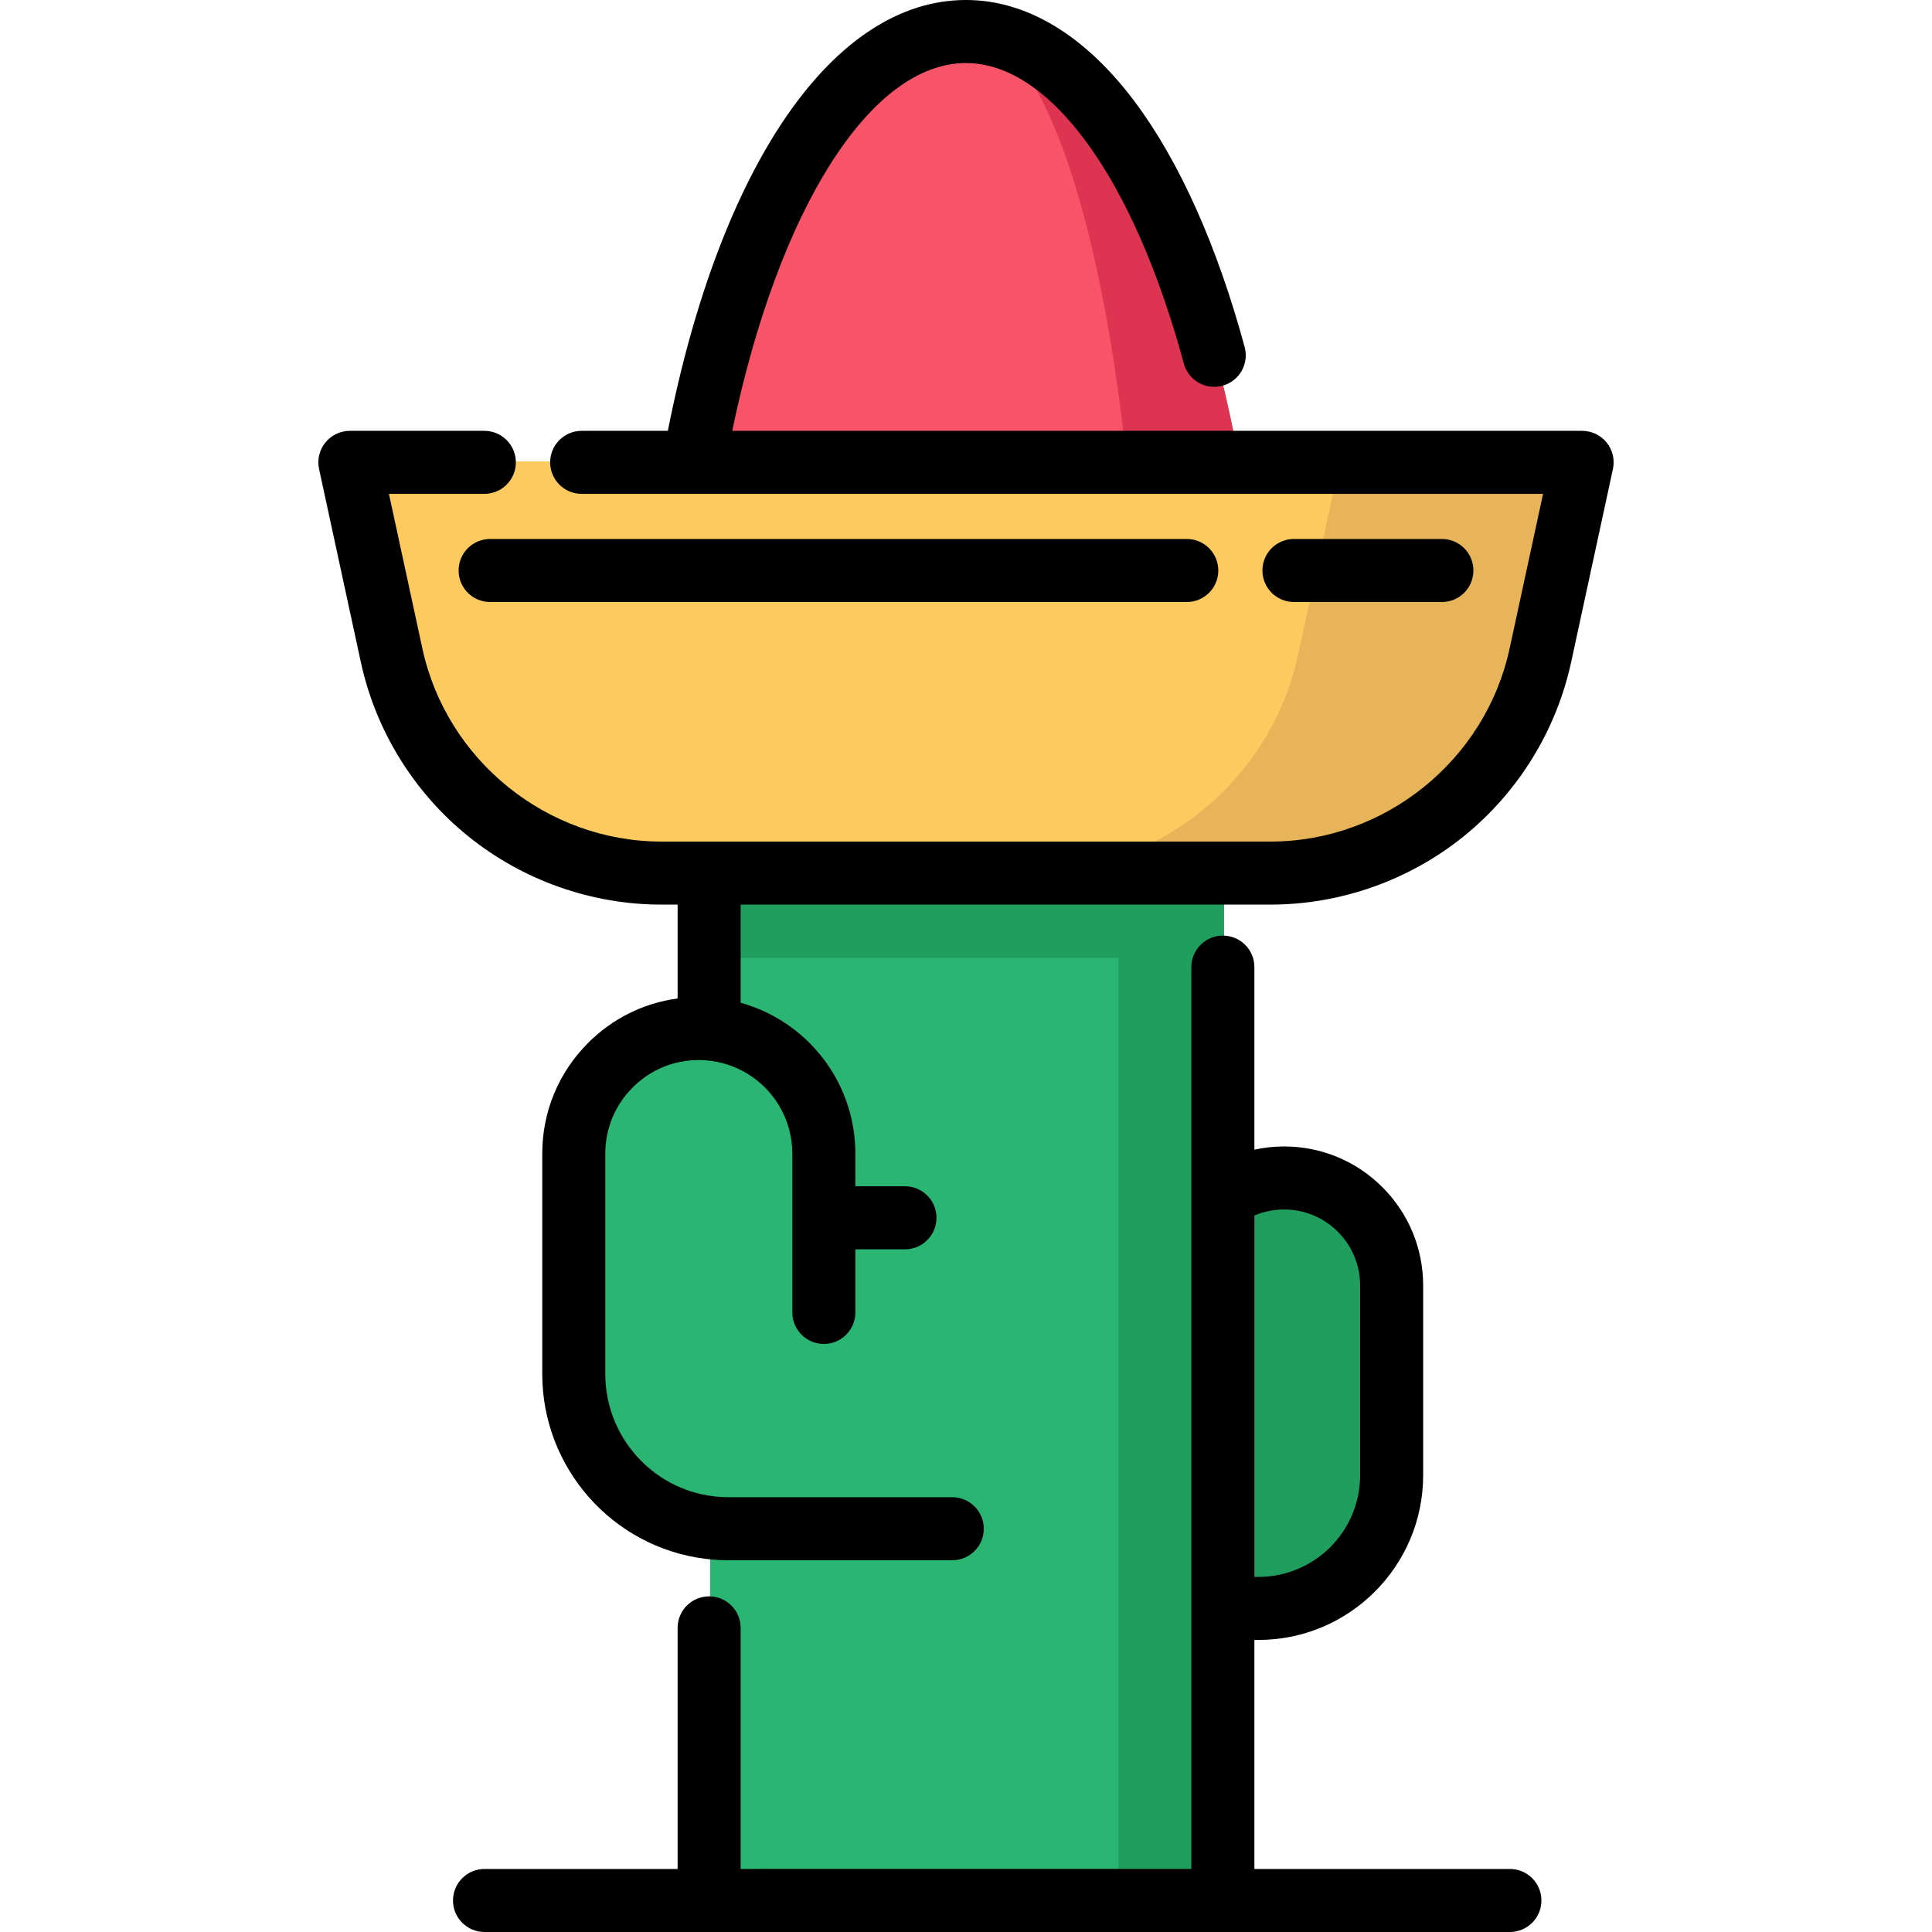 <?xml version="1.0" encoding="iso-8859-1"?>
<!-- Generator: Adobe Illustrator 19.0.0, SVG Export Plug-In . SVG Version: 6.00 Build 0)  -->
<svg version="1.1" id="Layer_1" xmlns="http://www.w3.org/2000/svg" xmlns:xlink="http://www.w3.org/1999/xlink" x="0px" y="0px"
	 viewBox="0 0 512 512" style="enable-background:new 0 0 512 512;" xml:space="preserve">
<path style="fill:#1F9E5E;" d="M369.066,340.446v50.26c0,19.489-15.803,35.292-35.292,35.292h-9.433V316.981
	c4.611-3.196,10.19-5.056,16.204-5.056c7.874,0,15.012,3.196,20.169,8.353C365.881,325.445,369.066,332.562,369.066,340.446z"/>
<path style="fill:#2AB573;" d="M188.195,272.446v-41.317h136.146v85.853v109.017v77.4H188.194v-98.838
	c-20.224-2.517-35.871-19.779-35.871-40.694v-58.401c0-9.143,3.709-17.429,9.711-23.432c5.992-6.003,14.277-9.711,23.432-9.711
	C186.39,272.323,187.292,272.357,188.195,272.446z"/>
<path style="fill:#FCCA5F;" d="M419.549,122.278l-11.059,51.129c-7.283,33.677-37.074,57.722-71.542,57.722h-12.607H188.195h-12.607
	c-34.457,0-64.259-24.044-71.542-57.722l-11.059-51.129h91.199h144.176H419.549z"/>
<path style="fill:#E8B459;" d="M355.1,122.278l-11.059,51.129c-7.283,33.677-37.074,57.722-71.542,57.722h51.844h12.607
	c34.468,0,64.259-24.044,71.542-57.722l11.059-51.129H355.1z"/>
<path style="fill:#F75469;" d="M328.361,122.267v0.011H184.185v-0.011C196.168,55.123,223.932,8.104,256.262,8.104
	C288.603,8.104,316.378,55.123,328.361,122.267z"/>
<path style="fill:#DD3551;" d="M256.262,8.105c18.977,0.011,35.273,47.027,42.304,114.163v0.011h29.784v-0.011
	C316.369,55.131,288.599,8.115,256.262,8.105z"/>
<g>
	<rect x="188.2" y="232.669" style="fill:#1F9E5E;" width="136.146" height="21.16"/>
	<rect x="296.371" y="231.132" style="fill:#1F9E5E;" width="27.975" height="272.271"/>
</g>
<path d="M425.782,117.282c-1.586-1.966-3.975-3.108-6.5-3.108H194.047c12.224-58.704,36.596-97.469,61.948-97.469
	c22.314,0,44.433,30.517,57.729,79.642c1.205,4.454,5.797,7.084,10.244,5.88c4.454-1.206,7.085-5.792,5.88-10.245
	c-7.262-26.832-17.353-49.347-29.184-65.11C287.47,9.292,272.024,0,255.995,0c-35.08,0-65.057,43.547-79.008,114.174h-22.835
	c-4.614,0-8.353,3.74-8.353,8.353s3.739,8.353,8.353,8.353h254.777l-8.87,41.011c-6.409,29.629-33.063,51.135-63.378,51.135H175.32
	c-30.316,0-56.97-21.505-63.379-51.135l-8.869-41.011h25.283c4.614,0,8.353-3.74,8.353-8.353s-3.739-8.353-8.353-8.353H92.719
	c-2.526,0-4.915,1.143-6.501,3.108c-1.586,1.966-2.197,4.543-1.663,7.011l11.059,51.129c3.923,18.146,14.046,34.563,28.5,46.224
	c14.454,11.662,32.64,18.084,51.206,18.084h4.254v24.874c-8.957,1.206-17.23,5.277-23.715,11.773
	c-7.839,7.84-12.157,18.26-12.157,29.337v58.401c0,24.859,18.569,45.917,43.18,48.98c2.049,0.257,4.127,0.389,6.178,0.389h59.303
	c4.614,0,8.353-3.74,8.353-8.353s-3.739-8.353-8.353-8.353h-59.303c-1.356,0-2.733-0.087-4.103-0.258
	c-16.276-2.026-28.551-15.958-28.551-32.406v-58.401c0-6.616,2.579-12.841,7.27-17.531c4.672-4.682,10.894-7.26,17.519-7.26
	c0.722,0,1.346,0.027,1.908,0.082c0.048,0.004,0.097,0.009,0.145,0.013c7.968,0.647,15.164,5.151,19.264,12.07
	c2.265,3.795,3.462,8.161,3.462,12.625v42.097c0,4.613,3.739,8.353,8.353,8.353s8.353-3.74,8.353-8.353V331.08h13.148
	c4.614,0,8.353-3.74,8.353-8.353s-3.739-8.353-8.353-8.353h-13.148v-8.662c0-7.477-2.015-14.803-5.81-21.162
	c-5.503-9.288-14.381-15.979-24.593-18.812v-26.01h140.401c18.572,0,36.758-6.423,51.209-18.084
	c14.452-11.66,24.571-28.077,28.496-46.224l11.06-51.129C427.979,121.825,427.368,119.247,425.782,117.282z"/>
<path d="M400.138,495.295h-67.711V434.6h1.08c24.065,0,43.645-19.579,43.645-43.645v-50.26c0-9.85-3.834-19.11-10.798-26.074
	c-6.964-6.964-16.224-10.799-26.076-10.799c-2.666,0-5.292,0.297-7.851,0.853v-48.374c0-4.613-3.739-8.353-8.353-8.353
	s-8.353,3.74-8.353,8.353v61.036c0,0.001,0,0.002,0,0.002v177.956H196.28v-63.893c0-4.613-3.739-8.353-8.353-8.353
	s-8.353,3.74-8.353,8.353v63.893h-51.173c-4.614,0-8.353,3.74-8.353,8.353s3.739,8.353,8.353,8.353h271.736
	c4.614,0,8.353-3.74,8.353-8.353S404.752,495.295,400.138,495.295z M340.278,320.526c5.389,0,10.454,2.097,14.263,5.906
	s5.907,8.874,5.907,14.263v50.26c0,14.854-12.086,26.94-26.94,26.94h-1.08v-95.769C334.89,321.08,337.546,320.526,340.278,320.526z"
	/>
<path d="M342.909,159.54h39.21c4.614,0,8.353-3.74,8.353-8.353c0-4.613-3.739-8.353-8.353-8.353h-39.21
	c-4.614,0-8.353,3.74-8.353,8.353C334.557,155.801,338.296,159.54,342.909,159.54z"/>
<path d="M121.533,151.188c0,4.613,3.739,8.353,8.353,8.353h184.626c4.614,0,8.353-3.74,8.353-8.353c0-4.613-3.739-8.353-8.353-8.353
	H129.886C125.272,142.835,121.533,146.575,121.533,151.188z"/>
<g>
</g>
<g>
</g>
<g>
</g>
<g>
</g>
<g>
</g>
<g>
</g>
<g>
</g>
<g>
</g>
<g>
</g>
<g>
</g>
<g>
</g>
<g>
</g>
<g>
</g>
<g>
</g>
<g>
</g>
</svg>
